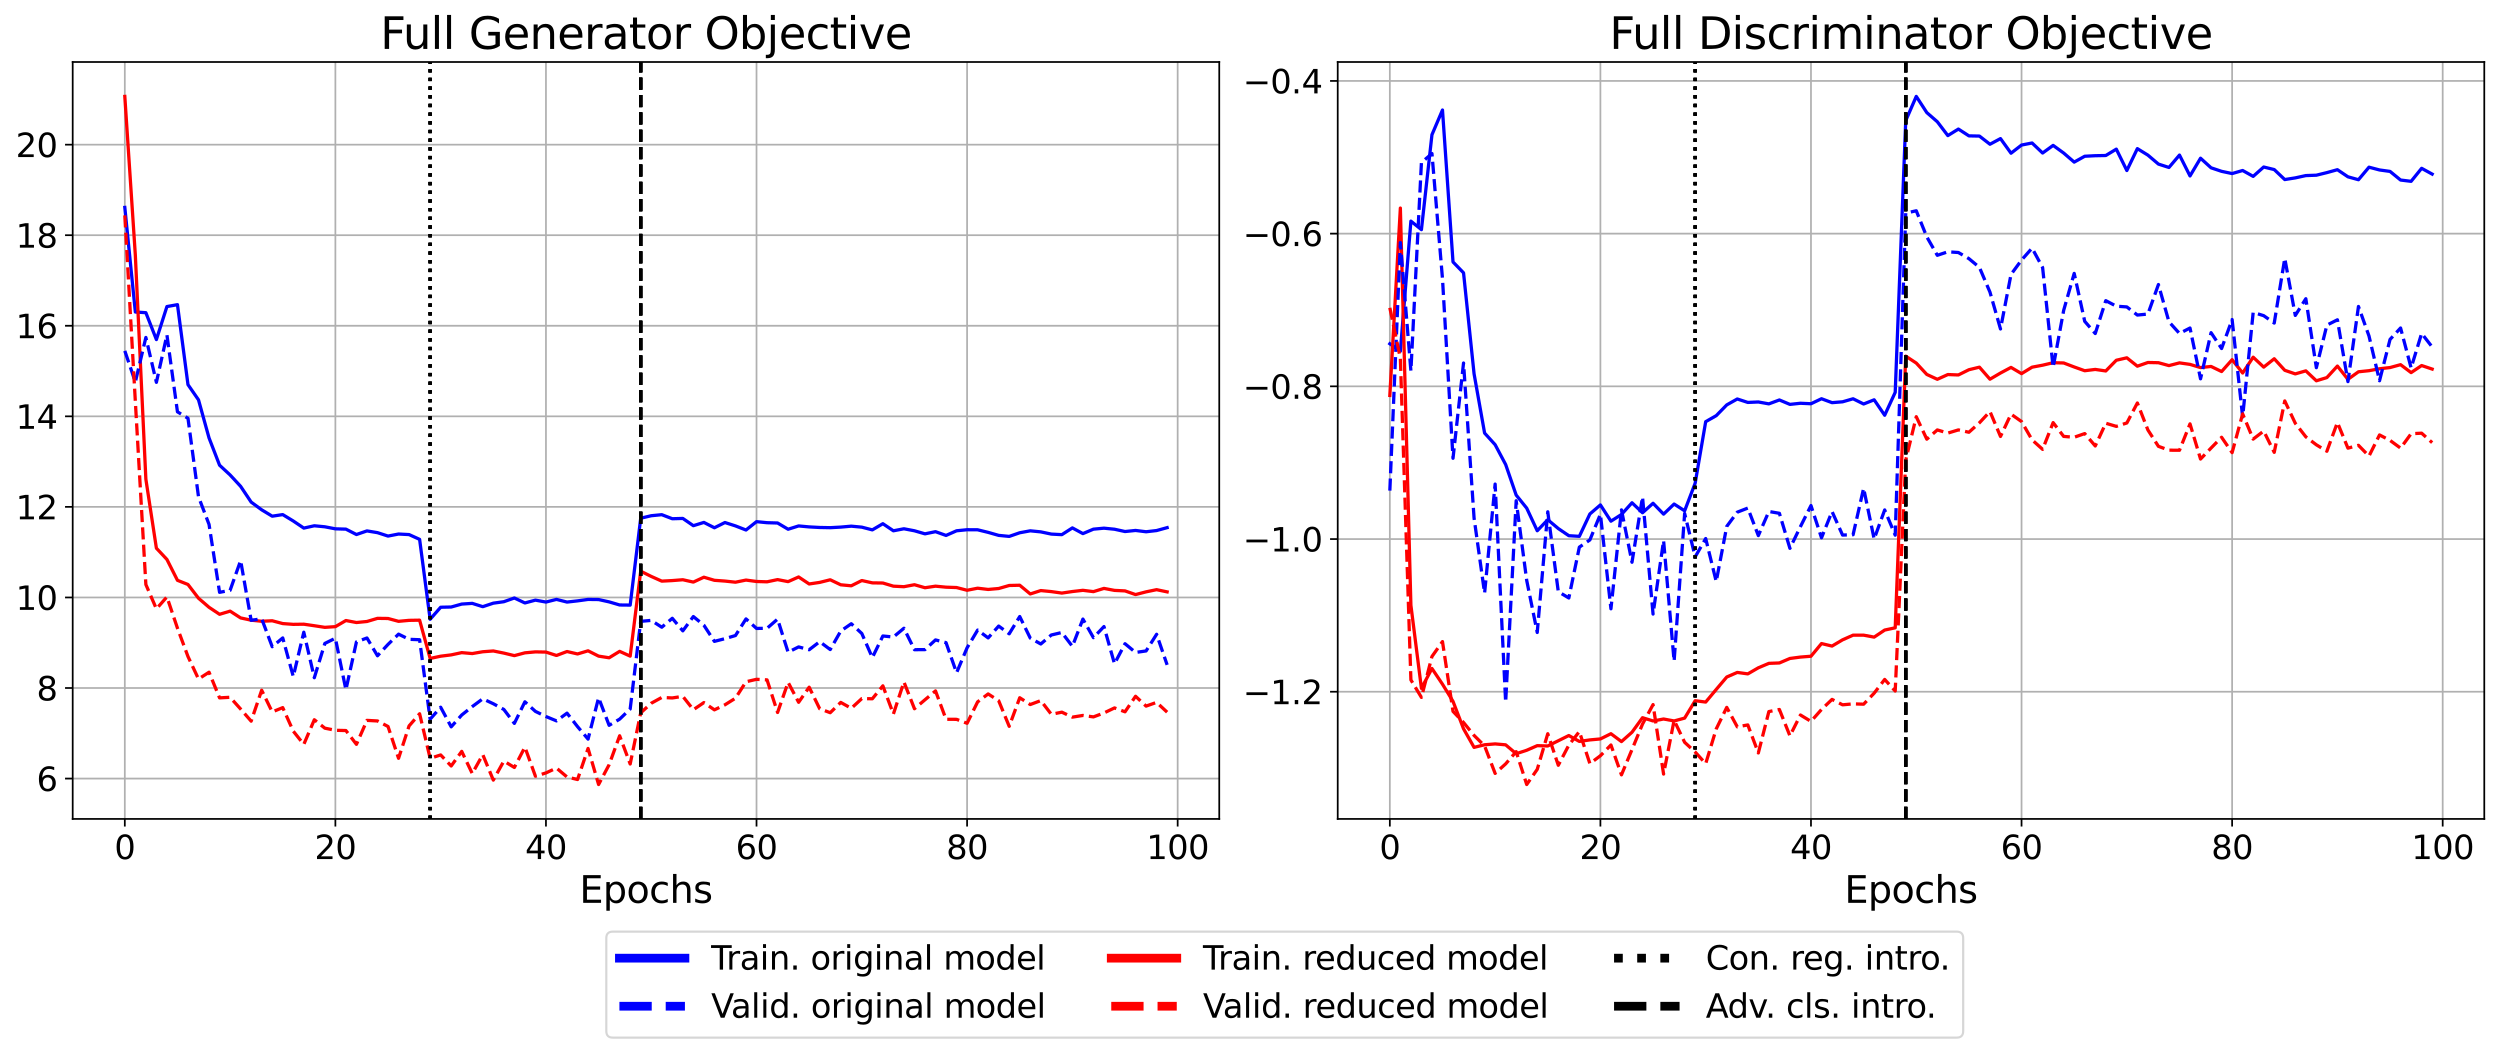 <?xml version="1.0" encoding="utf-8" standalone="no"?>
<!DOCTYPE svg PUBLIC "-//W3C//DTD SVG 1.1//EN"
  "http://www.w3.org/Graphics/SVG/1.1/DTD/svg11.dtd">
<svg xmlns:xlink="http://www.w3.org/1999/xlink" width="1144.807pt" height="482.351pt" viewBox="0 0 1144.807 482.351" xmlns="http://www.w3.org/2000/svg" version="1.1">
 <defs>
  <style type="text/css">*{stroke-linejoin: round; stroke-linecap: butt}</style>
 </defs>
 <g id="figure_1">
  <g id="patch_1">
   <path d="M 0 482.351 
L 1144.807 482.351 
L 1144.807 0 
L 0 0 
z
" style="fill: #ffffff"/>
  </g>
  <g id="axes_1">
   <g id="patch_2">
    <path d="M 33.288 374.997 
L 558.322 374.997 
L 558.322 28.397 
L 33.288 28.397 
z
" style="fill: #ffffff"/>
   </g>
   <g id="matplotlib.axis_1">
    <g id="xtick_1">
     <g id="line2d_1">
      <path d="M 57.153 374.997 
L 57.153 28.397 
" clip-path="url(#pc883fb734b)" style="fill: none; stroke: #b0b0b0; stroke-width: 0.8; stroke-linecap: square"/>
     </g>
     <g id="line2d_2">
      <defs>
       <path id="m2aae423e92" d="M 0 0 
L 0 3.5 
" style="stroke: #000000; stroke-width: 0.8"/>
      </defs>
      <g>
       <use xlink:href="#m2aae423e92" x="57.153" y="374.997" style="stroke: #000000; stroke-width: 0.8"/>
      </g>
     </g>
     <g id="text_1">
      <!-- 0 -->
      <g transform="translate(52.381 393.395)scale(0.15 -0.15)">
       <defs>
        <path id="DejaVuSans-30" d="M 2034 4250 
Q 1547 4250 1301 3770 
Q 1056 3291 1056 2328 
Q 1056 1369 1301 889 
Q 1547 409 2034 409 
Q 2525 409 2770 889 
Q 3016 1369 3016 2328 
Q 3016 3291 2770 3770 
Q 2525 4250 2034 4250 
z
M 2034 4750 
Q 2819 4750 3233 4129 
Q 3647 3509 3647 2328 
Q 3647 1150 3233 529 
Q 2819 -91 2034 -91 
Q 1250 -91 836 529 
Q 422 1150 422 2328 
Q 422 3509 836 4129 
Q 1250 4750 2034 4750 
z
" transform="scale(0.016)"/>
       </defs>
       <use xlink:href="#DejaVuSans-30"/>
      </g>
     </g>
    </g>
    <g id="xtick_2">
     <g id="line2d_3">
      <path d="M 153.578 374.997 
L 153.578 28.397 
" clip-path="url(#pc883fb734b)" style="fill: none; stroke: #b0b0b0; stroke-width: 0.8; stroke-linecap: square"/>
     </g>
     <g id="line2d_4">
      <g>
       <use xlink:href="#m2aae423e92" x="153.578" y="374.997" style="stroke: #000000; stroke-width: 0.8"/>
      </g>
     </g>
     <g id="text_2">
      <!-- 20 -->
      <g transform="translate(144.034 393.395)scale(0.15 -0.15)">
       <defs>
        <path id="DejaVuSans-32" d="M 1228 531 
L 3431 531 
L 3431 0 
L 469 0 
L 469 531 
Q 828 903 1448 1529 
Q 2069 2156 2228 2338 
Q 2531 2678 2651 2914 
Q 2772 3150 2772 3378 
Q 2772 3750 2511 3984 
Q 2250 4219 1831 4219 
Q 1534 4219 1204 4116 
Q 875 4013 500 3803 
L 500 4441 
Q 881 4594 1212 4672 
Q 1544 4750 1819 4750 
Q 2544 4750 2975 4387 
Q 3406 4025 3406 3419 
Q 3406 3131 3298 2873 
Q 3191 2616 2906 2266 
Q 2828 2175 2409 1742 
Q 1991 1309 1228 531 
z
" transform="scale(0.016)"/>
       </defs>
       <use xlink:href="#DejaVuSans-32"/>
       <use xlink:href="#DejaVuSans-30" x="63.623"/>
      </g>
     </g>
    </g>
    <g id="xtick_3">
     <g id="line2d_5">
      <path d="M 250.003 374.997 
L 250.003 28.397 
" clip-path="url(#pc883fb734b)" style="fill: none; stroke: #b0b0b0; stroke-width: 0.8; stroke-linecap: square"/>
     </g>
     <g id="line2d_6">
      <g>
       <use xlink:href="#m2aae423e92" x="250.003" y="374.997" style="stroke: #000000; stroke-width: 0.8"/>
      </g>
     </g>
     <g id="text_3">
      <!-- 40 -->
      <g transform="translate(240.459 393.395)scale(0.15 -0.15)">
       <defs>
        <path id="DejaVuSans-34" d="M 2419 4116 
L 825 1625 
L 2419 1625 
L 2419 4116 
z
M 2253 4666 
L 3047 4666 
L 3047 1625 
L 3713 1625 
L 3713 1100 
L 3047 1100 
L 3047 0 
L 2419 0 
L 2419 1100 
L 313 1100 
L 313 1709 
L 2253 4666 
z
" transform="scale(0.016)"/>
       </defs>
       <use xlink:href="#DejaVuSans-34"/>
       <use xlink:href="#DejaVuSans-30" x="63.623"/>
      </g>
     </g>
    </g>
    <g id="xtick_4">
     <g id="line2d_7">
      <path d="M 346.428 374.997 
L 346.428 28.397 
" clip-path="url(#pc883fb734b)" style="fill: none; stroke: #b0b0b0; stroke-width: 0.8; stroke-linecap: square"/>
     </g>
     <g id="line2d_8">
      <g>
       <use xlink:href="#m2aae423e92" x="346.428" y="374.997" style="stroke: #000000; stroke-width: 0.8"/>
      </g>
     </g>
     <g id="text_4">
      <!-- 60 -->
      <g transform="translate(336.884 393.395)scale(0.15 -0.15)">
       <defs>
        <path id="DejaVuSans-36" d="M 2113 2584 
Q 1688 2584 1439 2293 
Q 1191 2003 1191 1497 
Q 1191 994 1439 701 
Q 1688 409 2113 409 
Q 2538 409 2786 701 
Q 3034 994 3034 1497 
Q 3034 2003 2786 2293 
Q 2538 2584 2113 2584 
z
M 3366 4563 
L 3366 3988 
Q 3128 4100 2886 4159 
Q 2644 4219 2406 4219 
Q 1781 4219 1451 3797 
Q 1122 3375 1075 2522 
Q 1259 2794 1537 2939 
Q 1816 3084 2150 3084 
Q 2853 3084 3261 2657 
Q 3669 2231 3669 1497 
Q 3669 778 3244 343 
Q 2819 -91 2113 -91 
Q 1303 -91 875 529 
Q 447 1150 447 2328 
Q 447 3434 972 4092 
Q 1497 4750 2381 4750 
Q 2619 4750 2861 4703 
Q 3103 4656 3366 4563 
z
" transform="scale(0.016)"/>
       </defs>
       <use xlink:href="#DejaVuSans-36"/>
       <use xlink:href="#DejaVuSans-30" x="63.623"/>
      </g>
     </g>
    </g>
    <g id="xtick_5">
     <g id="line2d_9">
      <path d="M 442.853 374.997 
L 442.853 28.397 
" clip-path="url(#pc883fb734b)" style="fill: none; stroke: #b0b0b0; stroke-width: 0.8; stroke-linecap: square"/>
     </g>
     <g id="line2d_10">
      <g>
       <use xlink:href="#m2aae423e92" x="442.853" y="374.997" style="stroke: #000000; stroke-width: 0.8"/>
      </g>
     </g>
     <g id="text_5">
      <!-- 80 -->
      <g transform="translate(433.31 393.395)scale(0.15 -0.15)">
       <defs>
        <path id="DejaVuSans-38" d="M 2034 2216 
Q 1584 2216 1326 1975 
Q 1069 1734 1069 1313 
Q 1069 891 1326 650 
Q 1584 409 2034 409 
Q 2484 409 2743 651 
Q 3003 894 3003 1313 
Q 3003 1734 2745 1975 
Q 2488 2216 2034 2216 
z
M 1403 2484 
Q 997 2584 770 2862 
Q 544 3141 544 3541 
Q 544 4100 942 4425 
Q 1341 4750 2034 4750 
Q 2731 4750 3128 4425 
Q 3525 4100 3525 3541 
Q 3525 3141 3298 2862 
Q 3072 2584 2669 2484 
Q 3125 2378 3379 2068 
Q 3634 1759 3634 1313 
Q 3634 634 3220 271 
Q 2806 -91 2034 -91 
Q 1263 -91 848 271 
Q 434 634 434 1313 
Q 434 1759 690 2068 
Q 947 2378 1403 2484 
z
M 1172 3481 
Q 1172 3119 1398 2916 
Q 1625 2713 2034 2713 
Q 2441 2713 2670 2916 
Q 2900 3119 2900 3481 
Q 2900 3844 2670 4047 
Q 2441 4250 2034 4250 
Q 1625 4250 1398 4047 
Q 1172 3844 1172 3481 
z
" transform="scale(0.016)"/>
       </defs>
       <use xlink:href="#DejaVuSans-38"/>
       <use xlink:href="#DejaVuSans-30" x="63.623"/>
      </g>
     </g>
    </g>
    <g id="xtick_6">
     <g id="line2d_11">
      <path d="M 539.279 374.997 
L 539.279 28.397 
" clip-path="url(#pc883fb734b)" style="fill: none; stroke: #b0b0b0; stroke-width: 0.8; stroke-linecap: square"/>
     </g>
     <g id="line2d_12">
      <g>
       <use xlink:href="#m2aae423e92" x="539.279" y="374.997" style="stroke: #000000; stroke-width: 0.8"/>
      </g>
     </g>
     <g id="text_6">
      <!-- 100 -->
      <g transform="translate(524.963 393.395)scale(0.15 -0.15)">
       <defs>
        <path id="DejaVuSans-31" d="M 794 531 
L 1825 531 
L 1825 4091 
L 703 3866 
L 703 4441 
L 1819 4666 
L 2450 4666 
L 2450 531 
L 3481 531 
L 3481 0 
L 794 0 
L 794 531 
z
" transform="scale(0.016)"/>
       </defs>
       <use xlink:href="#DejaVuSans-31"/>
       <use xlink:href="#DejaVuSans-30" x="63.623"/>
       <use xlink:href="#DejaVuSans-30" x="127.246"/>
      </g>
     </g>
    </g>
    <g id="text_7">
     <!-- Epochs -->
     <g transform="translate(265.348 413.431)scale(0.17 -0.17)">
      <defs>
       <path id="DejaVuSans-45" d="M 628 4666 
L 3578 4666 
L 3578 4134 
L 1259 4134 
L 1259 2753 
L 3481 2753 
L 3481 2222 
L 1259 2222 
L 1259 531 
L 3634 531 
L 3634 0 
L 628 0 
L 628 4666 
z
" transform="scale(0.016)"/>
       <path id="DejaVuSans-70" d="M 1159 525 
L 1159 -1331 
L 581 -1331 
L 581 3500 
L 1159 3500 
L 1159 2969 
Q 1341 3281 1617 3432 
Q 1894 3584 2278 3584 
Q 2916 3584 3314 3078 
Q 3713 2572 3713 1747 
Q 3713 922 3314 415 
Q 2916 -91 2278 -91 
Q 1894 -91 1617 61 
Q 1341 213 1159 525 
z
M 3116 1747 
Q 3116 2381 2855 2742 
Q 2594 3103 2138 3103 
Q 1681 3103 1420 2742 
Q 1159 2381 1159 1747 
Q 1159 1113 1420 752 
Q 1681 391 2138 391 
Q 2594 391 2855 752 
Q 3116 1113 3116 1747 
z
" transform="scale(0.016)"/>
       <path id="DejaVuSans-6f" d="M 1959 3097 
Q 1497 3097 1228 2736 
Q 959 2375 959 1747 
Q 959 1119 1226 758 
Q 1494 397 1959 397 
Q 2419 397 2687 759 
Q 2956 1122 2956 1747 
Q 2956 2369 2687 2733 
Q 2419 3097 1959 3097 
z
M 1959 3584 
Q 2709 3584 3137 3096 
Q 3566 2609 3566 1747 
Q 3566 888 3137 398 
Q 2709 -91 1959 -91 
Q 1206 -91 779 398 
Q 353 888 353 1747 
Q 353 2609 779 3096 
Q 1206 3584 1959 3584 
z
" transform="scale(0.016)"/>
       <path id="DejaVuSans-63" d="M 3122 3366 
L 3122 2828 
Q 2878 2963 2633 3030 
Q 2388 3097 2138 3097 
Q 1578 3097 1268 2742 
Q 959 2388 959 1747 
Q 959 1106 1268 751 
Q 1578 397 2138 397 
Q 2388 397 2633 464 
Q 2878 531 3122 666 
L 3122 134 
Q 2881 22 2623 -34 
Q 2366 -91 2075 -91 
Q 1284 -91 818 406 
Q 353 903 353 1747 
Q 353 2603 823 3093 
Q 1294 3584 2113 3584 
Q 2378 3584 2631 3529 
Q 2884 3475 3122 3366 
z
" transform="scale(0.016)"/>
       <path id="DejaVuSans-68" d="M 3513 2113 
L 3513 0 
L 2938 0 
L 2938 2094 
Q 2938 2591 2744 2837 
Q 2550 3084 2163 3084 
Q 1697 3084 1428 2787 
Q 1159 2491 1159 1978 
L 1159 0 
L 581 0 
L 581 4863 
L 1159 4863 
L 1159 2956 
Q 1366 3272 1645 3428 
Q 1925 3584 2291 3584 
Q 2894 3584 3203 3211 
Q 3513 2838 3513 2113 
z
" transform="scale(0.016)"/>
       <path id="DejaVuSans-73" d="M 2834 3397 
L 2834 2853 
Q 2591 2978 2328 3040 
Q 2066 3103 1784 3103 
Q 1356 3103 1142 2972 
Q 928 2841 928 2578 
Q 928 2378 1081 2264 
Q 1234 2150 1697 2047 
L 1894 2003 
Q 2506 1872 2764 1633 
Q 3022 1394 3022 966 
Q 3022 478 2636 193 
Q 2250 -91 1575 -91 
Q 1294 -91 989 -36 
Q 684 19 347 128 
L 347 722 
Q 666 556 975 473 
Q 1284 391 1588 391 
Q 1994 391 2212 530 
Q 2431 669 2431 922 
Q 2431 1156 2273 1281 
Q 2116 1406 1581 1522 
L 1381 1569 
Q 847 1681 609 1914 
Q 372 2147 372 2553 
Q 372 3047 722 3315 
Q 1072 3584 1716 3584 
Q 2034 3584 2315 3537 
Q 2597 3491 2834 3397 
z
" transform="scale(0.016)"/>
      </defs>
      <use xlink:href="#DejaVuSans-45"/>
      <use xlink:href="#DejaVuSans-70" x="63.184"/>
      <use xlink:href="#DejaVuSans-6f" x="126.66"/>
      <use xlink:href="#DejaVuSans-63" x="187.842"/>
      <use xlink:href="#DejaVuSans-68" x="242.822"/>
      <use xlink:href="#DejaVuSans-73" x="306.201"/>
     </g>
    </g>
   </g>
   <g id="matplotlib.axis_2">
    <g id="ytick_1">
     <g id="line2d_13">
      <path d="M 33.288 356.521 
L 558.322 356.521 
" clip-path="url(#pc883fb734b)" style="fill: none; stroke: #b0b0b0; stroke-width: 0.8; stroke-linecap: square"/>
     </g>
     <g id="line2d_14">
      <defs>
       <path id="m90889e13ea" d="M 0 0 
L -3.5 0 
" style="stroke: #000000; stroke-width: 0.8"/>
      </defs>
      <g>
       <use xlink:href="#m90889e13ea" x="33.288" y="356.521" style="stroke: #000000; stroke-width: 0.8"/>
      </g>
     </g>
     <g id="text_8">
      <!-- 6 -->
      <g transform="translate(16.744 362.22)scale(0.15 -0.15)">
       <use xlink:href="#DejaVuSans-36"/>
      </g>
     </g>
    </g>
    <g id="ytick_2">
     <g id="line2d_15">
      <path d="M 33.288 315.052 
L 558.322 315.052 
" clip-path="url(#pc883fb734b)" style="fill: none; stroke: #b0b0b0; stroke-width: 0.8; stroke-linecap: square"/>
     </g>
     <g id="line2d_16">
      <g>
       <use xlink:href="#m90889e13ea" x="33.288" y="315.052" style="stroke: #000000; stroke-width: 0.8"/>
      </g>
     </g>
     <g id="text_9">
      <!-- 8 -->
      <g transform="translate(16.744 320.751)scale(0.15 -0.15)">
       <use xlink:href="#DejaVuSans-38"/>
      </g>
     </g>
    </g>
    <g id="ytick_3">
     <g id="line2d_17">
      <path d="M 33.288 273.583 
L 558.322 273.583 
" clip-path="url(#pc883fb734b)" style="fill: none; stroke: #b0b0b0; stroke-width: 0.8; stroke-linecap: square"/>
     </g>
     <g id="line2d_18">
      <g>
       <use xlink:href="#m90889e13ea" x="33.288" y="273.583" style="stroke: #000000; stroke-width: 0.8"/>
      </g>
     </g>
     <g id="text_10">
      <!-- 10 -->
      <g transform="translate(7.2 279.282)scale(0.15 -0.15)">
       <use xlink:href="#DejaVuSans-31"/>
       <use xlink:href="#DejaVuSans-30" x="63.623"/>
      </g>
     </g>
    </g>
    <g id="ytick_4">
     <g id="line2d_19">
      <path d="M 33.288 232.114 
L 558.322 232.114 
" clip-path="url(#pc883fb734b)" style="fill: none; stroke: #b0b0b0; stroke-width: 0.8; stroke-linecap: square"/>
     </g>
     <g id="line2d_20">
      <g>
       <use xlink:href="#m90889e13ea" x="33.288" y="232.114" style="stroke: #000000; stroke-width: 0.8"/>
      </g>
     </g>
     <g id="text_11">
      <!-- 12 -->
      <g transform="translate(7.2 237.812)scale(0.15 -0.15)">
       <use xlink:href="#DejaVuSans-31"/>
       <use xlink:href="#DejaVuSans-32" x="63.623"/>
      </g>
     </g>
    </g>
    <g id="ytick_5">
     <g id="line2d_21">
      <path d="M 33.288 190.644 
L 558.322 190.644 
" clip-path="url(#pc883fb734b)" style="fill: none; stroke: #b0b0b0; stroke-width: 0.8; stroke-linecap: square"/>
     </g>
     <g id="line2d_22">
      <g>
       <use xlink:href="#m90889e13ea" x="33.288" y="190.644" style="stroke: #000000; stroke-width: 0.8"/>
      </g>
     </g>
     <g id="text_12">
      <!-- 14 -->
      <g transform="translate(7.2 196.343)scale(0.15 -0.15)">
       <use xlink:href="#DejaVuSans-31"/>
       <use xlink:href="#DejaVuSans-34" x="63.623"/>
      </g>
     </g>
    </g>
    <g id="ytick_6">
     <g id="line2d_23">
      <path d="M 33.288 149.175 
L 558.322 149.175 
" clip-path="url(#pc883fb734b)" style="fill: none; stroke: #b0b0b0; stroke-width: 0.8; stroke-linecap: square"/>
     </g>
     <g id="line2d_24">
      <g>
       <use xlink:href="#m90889e13ea" x="33.288" y="149.175" style="stroke: #000000; stroke-width: 0.8"/>
      </g>
     </g>
     <g id="text_13">
      <!-- 16 -->
      <g transform="translate(7.2 154.874)scale(0.15 -0.15)">
       <use xlink:href="#DejaVuSans-31"/>
       <use xlink:href="#DejaVuSans-36" x="63.623"/>
      </g>
     </g>
    </g>
    <g id="ytick_7">
     <g id="line2d_25">
      <path d="M 33.288 107.706 
L 558.322 107.706 
" clip-path="url(#pc883fb734b)" style="fill: none; stroke: #b0b0b0; stroke-width: 0.8; stroke-linecap: square"/>
     </g>
     <g id="line2d_26">
      <g>
       <use xlink:href="#m90889e13ea" x="33.288" y="107.706" style="stroke: #000000; stroke-width: 0.8"/>
      </g>
     </g>
     <g id="text_14">
      <!-- 18 -->
      <g transform="translate(7.2 113.405)scale(0.15 -0.15)">
       <use xlink:href="#DejaVuSans-31"/>
       <use xlink:href="#DejaVuSans-38" x="63.623"/>
      </g>
     </g>
    </g>
    <g id="ytick_8">
     <g id="line2d_27">
      <path d="M 33.288 66.237 
L 558.322 66.237 
" clip-path="url(#pc883fb734b)" style="fill: none; stroke: #b0b0b0; stroke-width: 0.8; stroke-linecap: square"/>
     </g>
     <g id="line2d_28">
      <g>
       <use xlink:href="#m90889e13ea" x="33.288" y="66.237" style="stroke: #000000; stroke-width: 0.8"/>
      </g>
     </g>
     <g id="text_15">
      <!-- 20 -->
      <g transform="translate(7.2 71.936)scale(0.15 -0.15)">
       <use xlink:href="#DejaVuSans-32"/>
       <use xlink:href="#DejaVuSans-30" x="63.623"/>
      </g>
     </g>
    </g>
   </g>
   <g id="line2d_29">
    <path d="M 57.153 94.983 
L 61.974 142.876 
L 66.795 143.188 
L 71.617 155.489 
L 76.438 140.383 
L 81.259 139.513 
L 86.08 176.148 
L 90.902 183.112 
L 95.723 200.545 
L 100.544 213.026 
L 105.365 217.497 
L 110.187 222.709 
L 115.008 229.918 
L 119.829 233.459 
L 124.65 236.376 
L 129.472 235.646 
L 134.293 238.574 
L 139.114 241.827 
L 143.935 240.765 
L 148.757 241.233 
L 153.578 242.163 
L 158.399 242.305 
L 163.22 244.766 
L 168.042 243.117 
L 172.863 243.915 
L 177.684 245.481 
L 182.505 244.543 
L 187.327 244.798 
L 192.148 246.988 
L 196.969 283.578 
L 201.79 278.069 
L 206.612 277.965 
L 211.433 276.617 
L 216.254 276.299 
L 221.076 277.808 
L 225.897 276.204 
L 230.718 275.535 
L 235.539 273.835 
L 240.361 276.107 
L 245.182 274.816 
L 250.003 275.693 
L 254.824 274.474 
L 259.646 275.699 
L 264.467 275.152 
L 269.288 274.489 
L 274.109 274.547 
L 278.931 275.614 
L 283.752 277.033 
L 288.573 277.088 
L 293.394 237.302 
L 298.216 236.161 
L 303.037 235.685 
L 307.858 237.541 
L 312.679 237.403 
L 317.501 240.722 
L 322.322 239.231 
L 327.143 241.676 
L 331.964 239.275 
L 336.786 240.823 
L 341.607 242.706 
L 346.428 238.879 
L 351.249 239.357 
L 356.071 239.494 
L 360.892 242.348 
L 365.713 240.835 
L 370.534 241.285 
L 375.356 241.54 
L 380.177 241.636 
L 384.998 241.372 
L 389.82 240.942 
L 394.641 241.398 
L 399.462 242.644 
L 404.283 239.818 
L 409.105 243.061 
L 413.926 242.14 
L 418.747 243.056 
L 423.568 244.455 
L 428.39 243.466 
L 433.211 245.186 
L 438.032 243.061 
L 442.853 242.572 
L 447.675 242.604 
L 452.496 243.785 
L 457.317 245.162 
L 462.138 245.632 
L 466.96 243.963 
L 471.781 243.077 
L 476.602 243.556 
L 481.423 244.572 
L 486.245 244.83 
L 491.066 241.738 
L 495.887 244.349 
L 500.708 242.314 
L 505.53 241.866 
L 510.351 242.344 
L 515.172 243.4 
L 519.993 242.906 
L 524.815 243.504 
L 529.636 242.951 
L 534.457 241.621 
" clip-path="url(#pc883fb734b)" style="fill: none; stroke: #0000ff; stroke-width: 1.5; stroke-linecap: square"/>
   </g>
   <g id="line2d_30">
    <path d="M 196.969 374.997 
L 196.969 28.397 
" clip-path="url(#pc883fb734b)" style="fill: none; stroke-dasharray: 1.5,2.475; stroke-dashoffset: 0; stroke: #000000; stroke-width: 1.5"/>
   </g>
   <g id="line2d_31">
    <path d="M 293.394 374.997 
L 293.394 28.397 
" clip-path="url(#pc883fb734b)" style="fill: none; stroke-dasharray: 5.55,2.4; stroke-dashoffset: 0; stroke: #000000; stroke-width: 1.5"/>
   </g>
   <g id="line2d_32">
    <path d="M 57.153 44.151 
L 61.974 116.866 
L 66.795 219.419 
L 71.617 251.039 
L 76.438 256.184 
L 81.259 265.738 
L 86.08 267.651 
L 90.902 273.946 
L 95.723 278.096 
L 100.544 281.3 
L 105.365 279.848 
L 110.187 282.964 
L 115.008 283.998 
L 119.829 284.491 
L 124.65 284.267 
L 129.472 285.549 
L 134.293 285.905 
L 139.114 285.834 
L 143.935 286.537 
L 148.757 287.276 
L 153.578 286.954 
L 158.399 284.153 
L 163.22 285.068 
L 168.042 284.591 
L 172.863 283.157 
L 177.684 283.221 
L 182.505 284.521 
L 187.327 284.076 
L 192.148 283.993 
L 196.969 301.515 
L 201.79 300.486 
L 206.612 299.886 
L 211.433 298.857 
L 216.254 299.277 
L 221.076 298.452 
L 225.897 298.093 
L 230.718 299.069 
L 235.539 300.226 
L 240.361 298.948 
L 245.182 298.51 
L 250.003 298.604 
L 254.824 300.157 
L 259.646 298.345 
L 264.467 299.461 
L 269.288 298.02 
L 274.109 300.455 
L 278.931 301.212 
L 283.752 298.269 
L 288.573 300.459 
L 293.394 261.563 
L 298.216 263.956 
L 303.037 266.113 
L 307.858 265.858 
L 312.679 265.477 
L 317.501 266.55 
L 322.322 264.317 
L 327.143 265.736 
L 331.964 266.086 
L 336.786 266.602 
L 341.607 265.63 
L 346.428 266.276 
L 351.249 266.424 
L 356.071 265.412 
L 360.892 266.343 
L 365.713 264.209 
L 370.534 267.412 
L 375.356 266.696 
L 380.177 265.496 
L 384.998 267.794 
L 389.82 268.246 
L 394.641 265.84 
L 399.462 266.905 
L 404.283 266.978 
L 409.105 268.421 
L 413.926 268.663 
L 418.747 267.76 
L 423.568 269.136 
L 428.39 268.423 
L 433.211 268.883 
L 438.032 269.05 
L 442.853 270.296 
L 447.675 269.35 
L 452.496 269.921 
L 457.317 269.493 
L 462.138 268.104 
L 466.96 267.994 
L 471.781 271.982 
L 476.602 270.436 
L 481.423 270.905 
L 486.245 271.585 
L 491.066 270.877 
L 495.887 270.321 
L 500.708 270.919 
L 505.53 269.444 
L 510.351 270.353 
L 515.172 270.588 
L 519.993 272.268 
L 524.815 271.02 
L 529.636 270.024 
L 534.457 271.036 
" clip-path="url(#pc883fb734b)" style="fill: none; stroke: #ff0000; stroke-width: 1.5; stroke-linecap: square"/>
   </g>
   <g id="line2d_33">
    <path d="M 196.969 374.997 
L 196.969 28.397 
" clip-path="url(#pc883fb734b)" style="fill: none; stroke-dasharray: 1.5,2.475; stroke-dashoffset: 0; stroke: #000000; stroke-width: 1.5"/>
   </g>
   <g id="line2d_34">
    <path d="M 293.394 374.997 
L 293.394 28.397 
" clip-path="url(#pc883fb734b)" style="fill: none; stroke-dasharray: 5.55,2.4; stroke-dashoffset: 0; stroke: #000000; stroke-width: 1.5"/>
   </g>
   <g id="line2d_35">
    <path d="M 57.153 160.671 
L 61.974 174.959 
L 66.795 154.537 
L 71.617 175.078 
L 76.438 153.376 
L 81.259 188.582 
L 86.08 191.536 
L 90.902 227.493 
L 95.723 240.142 
L 100.544 271.242 
L 105.365 270.315 
L 110.187 256.695 
L 115.008 284.07 
L 119.829 283.335 
L 124.65 296.148 
L 129.472 292.12 
L 134.293 309.779 
L 139.114 289.505 
L 143.935 310.336 
L 148.757 294.636 
L 153.578 292.257 
L 158.399 315.875 
L 163.22 293.934 
L 168.042 292.151 
L 172.863 300.288 
L 177.684 295.085 
L 182.505 290.392 
L 187.327 292.753 
L 192.148 292.949 
L 196.969 329.332 
L 201.79 323.86 
L 206.612 332.828 
L 211.433 327.421 
L 216.254 323.569 
L 221.076 319.993 
L 225.897 322.259 
L 230.718 324.874 
L 235.539 331.256 
L 240.361 321.381 
L 245.182 325.764 
L 250.003 328.109 
L 254.824 330.11 
L 259.646 326.571 
L 264.467 332.734 
L 269.288 338.457 
L 274.109 319.515 
L 278.931 332.134 
L 283.752 329.308 
L 288.573 324.661 
L 293.394 284.528 
L 298.216 284.089 
L 303.037 287.218 
L 307.858 283.14 
L 312.679 288.876 
L 317.501 282.334 
L 322.322 286.308 
L 327.143 293.696 
L 331.964 292.465 
L 336.786 291.024 
L 341.607 283.416 
L 346.428 287.771 
L 351.249 287.715 
L 356.071 283.505 
L 360.892 298.656 
L 365.713 296.239 
L 370.534 297.532 
L 375.356 293.838 
L 380.177 297.44 
L 384.998 288.975 
L 389.82 285.626 
L 394.641 290.091 
L 399.462 301.134 
L 404.283 291.234 
L 409.105 291.71 
L 413.926 287.69 
L 418.747 297.506 
L 423.568 297.472 
L 428.39 293.033 
L 433.211 294.288 
L 438.032 308.082 
L 442.853 296.64 
L 447.675 288.534 
L 452.496 292.11 
L 457.317 286.691 
L 462.138 290.23 
L 466.96 282.323 
L 471.781 292.2 
L 476.602 294.901 
L 481.423 290.779 
L 486.245 289.634 
L 491.066 295.986 
L 495.887 283.488 
L 500.708 291.999 
L 505.53 286.922 
L 510.351 303.943 
L 515.172 294.772 
L 519.993 298.774 
L 524.815 298.078 
L 529.636 290.457 
L 534.457 304.462 
" clip-path="url(#pc883fb734b)" style="fill: none; stroke-dasharray: 5.55,2.4; stroke-dashoffset: 0; stroke: #0000ff; stroke-width: 1.5"/>
   </g>
   <g id="line2d_36">
    <path d="M 196.969 374.997 
L 196.969 28.397 
" clip-path="url(#pc883fb734b)" style="fill: none; stroke-dasharray: 1.5,2.475; stroke-dashoffset: 0; stroke: #000000; stroke-width: 1.5"/>
   </g>
   <g id="line2d_37">
    <path d="M 293.394 374.997 
L 293.394 28.397 
" clip-path="url(#pc883fb734b)" style="fill: none; stroke-dasharray: 5.55,2.4; stroke-dashoffset: 0; stroke: #000000; stroke-width: 1.5"/>
   </g>
   <g id="line2d_38">
    <path d="M 57.153 98.61 
L 61.974 183.821 
L 66.795 267.674 
L 71.617 278.817 
L 76.438 273.337 
L 81.259 287.651 
L 86.08 300.643 
L 90.902 310.934 
L 95.723 307.82 
L 100.544 319.569 
L 105.365 319.3 
L 110.187 324.687 
L 115.008 330.234 
L 119.829 316.068 
L 124.65 326.008 
L 129.472 324.04 
L 134.293 334.808 
L 139.114 340.879 
L 143.935 329.588 
L 148.757 333.447 
L 153.578 334.414 
L 158.399 334.536 
L 163.22 340.846 
L 168.042 329.879 
L 172.863 330.145 
L 177.684 332.676 
L 182.505 347.238 
L 187.327 332.412 
L 192.148 326.854 
L 196.969 347.251 
L 201.79 345.708 
L 206.612 350.754 
L 211.433 344.073 
L 216.254 354.216 
L 221.076 345.572 
L 225.897 357.221 
L 230.718 348.507 
L 235.539 351.437 
L 240.361 342.125 
L 245.182 355.446 
L 250.003 353.937 
L 254.824 351.706 
L 259.646 355.792 
L 264.467 356.952 
L 269.288 342.735 
L 274.109 359.242 
L 278.931 350.181 
L 283.752 336.93 
L 288.573 349.851 
L 293.394 326.433 
L 298.216 322.028 
L 303.037 319.387 
L 307.858 319.604 
L 312.679 318.879 
L 317.501 325.005 
L 322.322 321.727 
L 327.143 325.054 
L 331.964 322.747 
L 336.786 319.722 
L 341.607 312.198 
L 346.428 311.073 
L 351.249 311.334 
L 356.071 326.261 
L 360.892 312.456 
L 365.713 321.595 
L 370.534 314.684 
L 375.356 324.561 
L 380.177 326.359 
L 384.998 321.654 
L 389.82 324.357 
L 394.641 319.902 
L 399.462 319.981 
L 404.283 314.063 
L 409.105 326.967 
L 413.926 312.286 
L 418.747 324.543 
L 423.568 320.44 
L 428.39 316.384 
L 433.211 329.381 
L 438.032 329.402 
L 442.853 331.207 
L 447.675 321.406 
L 452.496 317.768 
L 457.317 320.891 
L 462.138 332.597 
L 466.96 319.508 
L 471.781 322.621 
L 476.602 320.82 
L 481.423 327.095 
L 486.245 326.121 
L 491.066 328.391 
L 495.887 327.618 
L 500.708 328.285 
L 505.53 326.476 
L 510.351 324.177 
L 515.172 325.949 
L 519.993 318.842 
L 524.815 323.34 
L 529.636 321.634 
L 534.457 326.122 
" clip-path="url(#pc883fb734b)" style="fill: none; stroke-dasharray: 5.55,2.4; stroke-dashoffset: 0; stroke: #ff0000; stroke-width: 1.5"/>
   </g>
   <g id="line2d_39">
    <path d="M 196.969 374.997 
L 196.969 28.397 
" clip-path="url(#pc883fb734b)" style="fill: none; stroke-dasharray: 1.5,2.475; stroke-dashoffset: 0; stroke: #000000; stroke-width: 1.5"/>
   </g>
   <g id="line2d_40">
    <path d="M 293.394 374.997 
L 293.394 28.397 
" clip-path="url(#pc883fb734b)" style="fill: none; stroke-dasharray: 5.55,2.4; stroke-dashoffset: 0; stroke: #000000; stroke-width: 1.5"/>
   </g>
   <g id="patch_3">
    <path d="M 33.288 374.997 
L 33.288 28.397 
" style="fill: none; stroke: #000000; stroke-width: 0.8; stroke-linejoin: miter; stroke-linecap: square"/>
   </g>
   <g id="patch_4">
    <path d="M 558.322 374.997 
L 558.322 28.397 
" style="fill: none; stroke: #000000; stroke-width: 0.8; stroke-linejoin: miter; stroke-linecap: square"/>
   </g>
   <g id="patch_5">
    <path d="M 33.288 374.997 
L 558.322 374.997 
" style="fill: none; stroke: #000000; stroke-width: 0.8; stroke-linejoin: miter; stroke-linecap: square"/>
   </g>
   <g id="patch_6">
    <path d="M 33.288 28.397 
L 558.322 28.397 
" style="fill: none; stroke: #000000; stroke-width: 0.8; stroke-linejoin: miter; stroke-linecap: square"/>
   </g>
   <g id="text_16">
    <!-- Full Generator Objective -->
    <g transform="translate(174.152 22.397)scale(0.2 -0.2)">
     <defs>
      <path id="DejaVuSans-46" d="M 628 4666 
L 3309 4666 
L 3309 4134 
L 1259 4134 
L 1259 2759 
L 3109 2759 
L 3109 2228 
L 1259 2228 
L 1259 0 
L 628 0 
L 628 4666 
z
" transform="scale(0.016)"/>
      <path id="DejaVuSans-75" d="M 544 1381 
L 544 3500 
L 1119 3500 
L 1119 1403 
Q 1119 906 1312 657 
Q 1506 409 1894 409 
Q 2359 409 2629 706 
Q 2900 1003 2900 1516 
L 2900 3500 
L 3475 3500 
L 3475 0 
L 2900 0 
L 2900 538 
Q 2691 219 2414 64 
Q 2138 -91 1772 -91 
Q 1169 -91 856 284 
Q 544 659 544 1381 
z
M 1991 3584 
L 1991 3584 
z
" transform="scale(0.016)"/>
      <path id="DejaVuSans-6c" d="M 603 4863 
L 1178 4863 
L 1178 0 
L 603 0 
L 603 4863 
z
" transform="scale(0.016)"/>
      <path id="DejaVuSans-20" transform="scale(0.016)"/>
      <path id="DejaVuSans-47" d="M 3809 666 
L 3809 1919 
L 2778 1919 
L 2778 2438 
L 4434 2438 
L 4434 434 
Q 4069 175 3628 42 
Q 3188 -91 2688 -91 
Q 1594 -91 976 548 
Q 359 1188 359 2328 
Q 359 3472 976 4111 
Q 1594 4750 2688 4750 
Q 3144 4750 3555 4637 
Q 3966 4525 4313 4306 
L 4313 3634 
Q 3963 3931 3569 4081 
Q 3175 4231 2741 4231 
Q 1884 4231 1454 3753 
Q 1025 3275 1025 2328 
Q 1025 1384 1454 906 
Q 1884 428 2741 428 
Q 3075 428 3337 486 
Q 3600 544 3809 666 
z
" transform="scale(0.016)"/>
      <path id="DejaVuSans-65" d="M 3597 1894 
L 3597 1613 
L 953 1613 
Q 991 1019 1311 708 
Q 1631 397 2203 397 
Q 2534 397 2845 478 
Q 3156 559 3463 722 
L 3463 178 
Q 3153 47 2828 -22 
Q 2503 -91 2169 -91 
Q 1331 -91 842 396 
Q 353 884 353 1716 
Q 353 2575 817 3079 
Q 1281 3584 2069 3584 
Q 2775 3584 3186 3129 
Q 3597 2675 3597 1894 
z
M 3022 2063 
Q 3016 2534 2758 2815 
Q 2500 3097 2075 3097 
Q 1594 3097 1305 2825 
Q 1016 2553 972 2059 
L 3022 2063 
z
" transform="scale(0.016)"/>
      <path id="DejaVuSans-6e" d="M 3513 2113 
L 3513 0 
L 2938 0 
L 2938 2094 
Q 2938 2591 2744 2837 
Q 2550 3084 2163 3084 
Q 1697 3084 1428 2787 
Q 1159 2491 1159 1978 
L 1159 0 
L 581 0 
L 581 3500 
L 1159 3500 
L 1159 2956 
Q 1366 3272 1645 3428 
Q 1925 3584 2291 3584 
Q 2894 3584 3203 3211 
Q 3513 2838 3513 2113 
z
" transform="scale(0.016)"/>
      <path id="DejaVuSans-72" d="M 2631 2963 
Q 2534 3019 2420 3045 
Q 2306 3072 2169 3072 
Q 1681 3072 1420 2755 
Q 1159 2438 1159 1844 
L 1159 0 
L 581 0 
L 581 3500 
L 1159 3500 
L 1159 2956 
Q 1341 3275 1631 3429 
Q 1922 3584 2338 3584 
Q 2397 3584 2469 3576 
Q 2541 3569 2628 3553 
L 2631 2963 
z
" transform="scale(0.016)"/>
      <path id="DejaVuSans-61" d="M 2194 1759 
Q 1497 1759 1228 1600 
Q 959 1441 959 1056 
Q 959 750 1161 570 
Q 1363 391 1709 391 
Q 2188 391 2477 730 
Q 2766 1069 2766 1631 
L 2766 1759 
L 2194 1759 
z
M 3341 1997 
L 3341 0 
L 2766 0 
L 2766 531 
Q 2569 213 2275 61 
Q 1981 -91 1556 -91 
Q 1019 -91 701 211 
Q 384 513 384 1019 
Q 384 1609 779 1909 
Q 1175 2209 1959 2209 
L 2766 2209 
L 2766 2266 
Q 2766 2663 2505 2880 
Q 2244 3097 1772 3097 
Q 1472 3097 1187 3025 
Q 903 2953 641 2809 
L 641 3341 
Q 956 3463 1253 3523 
Q 1550 3584 1831 3584 
Q 2591 3584 2966 3190 
Q 3341 2797 3341 1997 
z
" transform="scale(0.016)"/>
      <path id="DejaVuSans-74" d="M 1172 4494 
L 1172 3500 
L 2356 3500 
L 2356 3053 
L 1172 3053 
L 1172 1153 
Q 1172 725 1289 603 
Q 1406 481 1766 481 
L 2356 481 
L 2356 0 
L 1766 0 
Q 1100 0 847 248 
Q 594 497 594 1153 
L 594 3053 
L 172 3053 
L 172 3500 
L 594 3500 
L 594 4494 
L 1172 4494 
z
" transform="scale(0.016)"/>
      <path id="DejaVuSans-4f" d="M 2522 4238 
Q 1834 4238 1429 3725 
Q 1025 3213 1025 2328 
Q 1025 1447 1429 934 
Q 1834 422 2522 422 
Q 3209 422 3611 934 
Q 4013 1447 4013 2328 
Q 4013 3213 3611 3725 
Q 3209 4238 2522 4238 
z
M 2522 4750 
Q 3503 4750 4090 4092 
Q 4678 3434 4678 2328 
Q 4678 1225 4090 567 
Q 3503 -91 2522 -91 
Q 1538 -91 948 565 
Q 359 1222 359 2328 
Q 359 3434 948 4092 
Q 1538 4750 2522 4750 
z
" transform="scale(0.016)"/>
      <path id="DejaVuSans-62" d="M 3116 1747 
Q 3116 2381 2855 2742 
Q 2594 3103 2138 3103 
Q 1681 3103 1420 2742 
Q 1159 2381 1159 1747 
Q 1159 1113 1420 752 
Q 1681 391 2138 391 
Q 2594 391 2855 752 
Q 3116 1113 3116 1747 
z
M 1159 2969 
Q 1341 3281 1617 3432 
Q 1894 3584 2278 3584 
Q 2916 3584 3314 3078 
Q 3713 2572 3713 1747 
Q 3713 922 3314 415 
Q 2916 -91 2278 -91 
Q 1894 -91 1617 61 
Q 1341 213 1159 525 
L 1159 0 
L 581 0 
L 581 4863 
L 1159 4863 
L 1159 2969 
z
" transform="scale(0.016)"/>
      <path id="DejaVuSans-6a" d="M 603 3500 
L 1178 3500 
L 1178 -63 
Q 1178 -731 923 -1031 
Q 669 -1331 103 -1331 
L -116 -1331 
L -116 -844 
L 38 -844 
Q 366 -844 484 -692 
Q 603 -541 603 -63 
L 603 3500 
z
M 603 4863 
L 1178 4863 
L 1178 4134 
L 603 4134 
L 603 4863 
z
" transform="scale(0.016)"/>
      <path id="DejaVuSans-69" d="M 603 3500 
L 1178 3500 
L 1178 0 
L 603 0 
L 603 3500 
z
M 603 4863 
L 1178 4863 
L 1178 4134 
L 603 4134 
L 603 4863 
z
" transform="scale(0.016)"/>
      <path id="DejaVuSans-76" d="M 191 3500 
L 800 3500 
L 1894 563 
L 2988 3500 
L 3597 3500 
L 2284 0 
L 1503 0 
L 191 3500 
z
" transform="scale(0.016)"/>
     </defs>
     <use xlink:href="#DejaVuSans-46"/>
     <use xlink:href="#DejaVuSans-75" x="52.02"/>
     <use xlink:href="#DejaVuSans-6c" x="115.398"/>
     <use xlink:href="#DejaVuSans-6c" x="143.182"/>
     <use xlink:href="#DejaVuSans-20" x="170.965"/>
     <use xlink:href="#DejaVuSans-47" x="202.752"/>
     <use xlink:href="#DejaVuSans-65" x="280.242"/>
     <use xlink:href="#DejaVuSans-6e" x="341.766"/>
     <use xlink:href="#DejaVuSans-65" x="405.145"/>
     <use xlink:href="#DejaVuSans-72" x="466.668"/>
     <use xlink:href="#DejaVuSans-61" x="507.781"/>
     <use xlink:href="#DejaVuSans-74" x="569.061"/>
     <use xlink:href="#DejaVuSans-6f" x="608.27"/>
     <use xlink:href="#DejaVuSans-72" x="669.451"/>
     <use xlink:href="#DejaVuSans-20" x="710.564"/>
     <use xlink:href="#DejaVuSans-4f" x="742.352"/>
     <use xlink:href="#DejaVuSans-62" x="821.062"/>
     <use xlink:href="#DejaVuSans-6a" x="884.539"/>
     <use xlink:href="#DejaVuSans-65" x="912.322"/>
     <use xlink:href="#DejaVuSans-63" x="973.846"/>
     <use xlink:href="#DejaVuSans-74" x="1028.826"/>
     <use xlink:href="#DejaVuSans-69" x="1068.035"/>
     <use xlink:href="#DejaVuSans-76" x="1095.818"/>
     <use xlink:href="#DejaVuSans-65" x="1154.998"/>
    </g>
   </g>
  </g>
  <g id="axes_2">
   <g id="patch_7">
    <path d="M 612.572 374.997 
L 1137.608 374.997 
L 1137.608 28.397 
L 612.572 28.397 
z
" style="fill: #ffffff"/>
   </g>
   <g id="matplotlib.axis_3">
    <g id="xtick_7">
     <g id="line2d_41">
      <path d="M 636.438 374.997 
L 636.438 28.397 
" clip-path="url(#p1b02b997b4)" style="fill: none; stroke: #b0b0b0; stroke-width: 0.8; stroke-linecap: square"/>
     </g>
     <g id="line2d_42">
      <g>
       <use xlink:href="#m2aae423e92" x="636.438" y="374.997" style="stroke: #000000; stroke-width: 0.8"/>
      </g>
     </g>
     <g id="text_17">
      <!-- 0 -->
      <g transform="translate(631.666 393.395)scale(0.15 -0.15)">
       <use xlink:href="#DejaVuSans-30"/>
      </g>
     </g>
    </g>
    <g id="xtick_8">
     <g id="line2d_43">
      <path d="M 732.863 374.997 
L 732.863 28.397 
" clip-path="url(#p1b02b997b4)" style="fill: none; stroke: #b0b0b0; stroke-width: 0.8; stroke-linecap: square"/>
     </g>
     <g id="line2d_44">
      <g>
       <use xlink:href="#m2aae423e92" x="732.863" y="374.997" style="stroke: #000000; stroke-width: 0.8"/>
      </g>
     </g>
     <g id="text_18">
      <!-- 20 -->
      <g transform="translate(723.319 393.395)scale(0.15 -0.15)">
       <use xlink:href="#DejaVuSans-32"/>
       <use xlink:href="#DejaVuSans-30" x="63.623"/>
      </g>
     </g>
    </g>
    <g id="xtick_9">
     <g id="line2d_45">
      <path d="M 829.288 374.997 
L 829.288 28.397 
" clip-path="url(#p1b02b997b4)" style="fill: none; stroke: #b0b0b0; stroke-width: 0.8; stroke-linecap: square"/>
     </g>
     <g id="line2d_46">
      <g>
       <use xlink:href="#m2aae423e92" x="829.288" y="374.997" style="stroke: #000000; stroke-width: 0.8"/>
      </g>
     </g>
     <g id="text_19">
      <!-- 40 -->
      <g transform="translate(819.744 393.395)scale(0.15 -0.15)">
       <use xlink:href="#DejaVuSans-34"/>
       <use xlink:href="#DejaVuSans-30" x="63.623"/>
      </g>
     </g>
    </g>
    <g id="xtick_10">
     <g id="line2d_47">
      <path d="M 925.713 374.997 
L 925.713 28.397 
" clip-path="url(#p1b02b997b4)" style="fill: none; stroke: #b0b0b0; stroke-width: 0.8; stroke-linecap: square"/>
     </g>
     <g id="line2d_48">
      <g>
       <use xlink:href="#m2aae423e92" x="925.713" y="374.997" style="stroke: #000000; stroke-width: 0.8"/>
      </g>
     </g>
     <g id="text_20">
      <!-- 60 -->
      <g transform="translate(916.169 393.395)scale(0.15 -0.15)">
       <use xlink:href="#DejaVuSans-36"/>
       <use xlink:href="#DejaVuSans-30" x="63.623"/>
      </g>
     </g>
    </g>
    <g id="xtick_11">
     <g id="line2d_49">
      <path d="M 1022.138 374.997 
L 1022.138 28.397 
" clip-path="url(#p1b02b997b4)" style="fill: none; stroke: #b0b0b0; stroke-width: 0.8; stroke-linecap: square"/>
     </g>
     <g id="line2d_50">
      <g>
       <use xlink:href="#m2aae423e92" x="1022.138" y="374.997" style="stroke: #000000; stroke-width: 0.8"/>
      </g>
     </g>
     <g id="text_21">
      <!-- 80 -->
      <g transform="translate(1012.595 393.395)scale(0.15 -0.15)">
       <use xlink:href="#DejaVuSans-38"/>
       <use xlink:href="#DejaVuSans-30" x="63.623"/>
      </g>
     </g>
    </g>
    <g id="xtick_12">
     <g id="line2d_51">
      <path d="M 1118.564 374.997 
L 1118.564 28.397 
" clip-path="url(#p1b02b997b4)" style="fill: none; stroke: #b0b0b0; stroke-width: 0.8; stroke-linecap: square"/>
     </g>
     <g id="line2d_52">
      <g>
       <use xlink:href="#m2aae423e92" x="1118.564" y="374.997" style="stroke: #000000; stroke-width: 0.8"/>
      </g>
     </g>
     <g id="text_22">
      <!-- 100 -->
      <g transform="translate(1104.248 393.395)scale(0.15 -0.15)">
       <use xlink:href="#DejaVuSans-31"/>
       <use xlink:href="#DejaVuSans-30" x="63.623"/>
       <use xlink:href="#DejaVuSans-30" x="127.246"/>
      </g>
     </g>
    </g>
    <g id="text_23">
     <!-- Epochs -->
     <g transform="translate(844.633 413.431)scale(0.17 -0.17)">
      <use xlink:href="#DejaVuSans-45"/>
      <use xlink:href="#DejaVuSans-70" x="63.184"/>
      <use xlink:href="#DejaVuSans-6f" x="126.66"/>
      <use xlink:href="#DejaVuSans-63" x="187.842"/>
      <use xlink:href="#DejaVuSans-68" x="242.822"/>
      <use xlink:href="#DejaVuSans-73" x="306.201"/>
     </g>
    </g>
   </g>
   <g id="matplotlib.axis_4">
    <g id="ytick_9">
     <g id="line2d_53">
      <path d="M 612.572 316.768 
L 1137.608 316.768 
" clip-path="url(#p1b02b997b4)" style="fill: none; stroke: #b0b0b0; stroke-width: 0.8; stroke-linecap: square"/>
     </g>
     <g id="line2d_54">
      <g>
       <use xlink:href="#m90889e13ea" x="612.572" y="316.768" style="stroke: #000000; stroke-width: 0.8"/>
      </g>
     </g>
     <g id="text_24">
      <!-- −1.2 -->
      <g transform="translate(569.148 322.467)scale(0.15 -0.15)">
       <defs>
        <path id="DejaVuSans-2212" d="M 678 2272 
L 4684 2272 
L 4684 1741 
L 678 1741 
L 678 2272 
z
" transform="scale(0.016)"/>
        <path id="DejaVuSans-2e" d="M 684 794 
L 1344 794 
L 1344 0 
L 684 0 
L 684 794 
z
" transform="scale(0.016)"/>
       </defs>
       <use xlink:href="#DejaVuSans-2212"/>
       <use xlink:href="#DejaVuSans-31" x="83.789"/>
       <use xlink:href="#DejaVuSans-2e" x="147.412"/>
       <use xlink:href="#DejaVuSans-32" x="179.199"/>
      </g>
     </g>
    </g>
    <g id="ytick_10">
     <g id="line2d_55">
      <path d="M 612.572 246.842 
L 1137.608 246.842 
" clip-path="url(#p1b02b997b4)" style="fill: none; stroke: #b0b0b0; stroke-width: 0.8; stroke-linecap: square"/>
     </g>
     <g id="line2d_56">
      <g>
       <use xlink:href="#m90889e13ea" x="612.572" y="246.842" style="stroke: #000000; stroke-width: 0.8"/>
      </g>
     </g>
     <g id="text_25">
      <!-- −1.0 -->
      <g transform="translate(569.148 252.54)scale(0.15 -0.15)">
       <use xlink:href="#DejaVuSans-2212"/>
       <use xlink:href="#DejaVuSans-31" x="83.789"/>
       <use xlink:href="#DejaVuSans-2e" x="147.412"/>
       <use xlink:href="#DejaVuSans-30" x="179.199"/>
      </g>
     </g>
    </g>
    <g id="ytick_11">
     <g id="line2d_57">
      <path d="M 612.572 176.915 
L 1137.608 176.915 
" clip-path="url(#p1b02b997b4)" style="fill: none; stroke: #b0b0b0; stroke-width: 0.8; stroke-linecap: square"/>
     </g>
     <g id="line2d_58">
      <g>
       <use xlink:href="#m90889e13ea" x="612.572" y="176.915" style="stroke: #000000; stroke-width: 0.8"/>
      </g>
     </g>
     <g id="text_26">
      <!-- −0.8 -->
      <g transform="translate(569.148 182.614)scale(0.15 -0.15)">
       <use xlink:href="#DejaVuSans-2212"/>
       <use xlink:href="#DejaVuSans-30" x="83.789"/>
       <use xlink:href="#DejaVuSans-2e" x="147.412"/>
       <use xlink:href="#DejaVuSans-38" x="179.199"/>
      </g>
     </g>
    </g>
    <g id="ytick_12">
     <g id="line2d_59">
      <path d="M 612.572 106.988 
L 1137.608 106.988 
" clip-path="url(#p1b02b997b4)" style="fill: none; stroke: #b0b0b0; stroke-width: 0.8; stroke-linecap: square"/>
     </g>
     <g id="line2d_60">
      <g>
       <use xlink:href="#m90889e13ea" x="612.572" y="106.988" style="stroke: #000000; stroke-width: 0.8"/>
      </g>
     </g>
     <g id="text_27">
      <!-- −0.6 -->
      <g transform="translate(569.148 112.687)scale(0.15 -0.15)">
       <use xlink:href="#DejaVuSans-2212"/>
       <use xlink:href="#DejaVuSans-30" x="83.789"/>
       <use xlink:href="#DejaVuSans-2e" x="147.412"/>
       <use xlink:href="#DejaVuSans-36" x="179.199"/>
      </g>
     </g>
    </g>
    <g id="ytick_13">
     <g id="line2d_61">
      <path d="M 612.572 37.062 
L 1137.608 37.062 
" clip-path="url(#p1b02b997b4)" style="fill: none; stroke: #b0b0b0; stroke-width: 0.8; stroke-linecap: square"/>
     </g>
     <g id="line2d_62">
      <g>
       <use xlink:href="#m90889e13ea" x="612.572" y="37.062" style="stroke: #000000; stroke-width: 0.8"/>
      </g>
     </g>
     <g id="text_28">
      <!-- −0.4 -->
      <g transform="translate(569.148 42.761)scale(0.15 -0.15)">
       <use xlink:href="#DejaVuSans-2212"/>
       <use xlink:href="#DejaVuSans-30" x="83.789"/>
       <use xlink:href="#DejaVuSans-2e" x="147.412"/>
       <use xlink:href="#DejaVuSans-34" x="179.199"/>
      </g>
     </g>
    </g>
   </g>
   <g id="line2d_63">
    <path d="M 636.438 157.411 
L 641.259 160.813 
L 646.08 101.261 
L 650.902 105.158 
L 655.723 61.702 
L 660.544 50.383 
L 665.365 119.96 
L 670.187 124.939 
L 675.008 171.178 
L 679.829 198.315 
L 684.65 203.637 
L 689.472 212.715 
L 694.293 226.714 
L 699.114 232.697 
L 703.935 243.039 
L 708.757 237.994 
L 713.578 242.034 
L 718.399 245.309 
L 723.22 245.606 
L 728.042 235.361 
L 732.863 231.213 
L 737.684 238.657 
L 742.505 235.595 
L 747.327 230.232 
L 752.148 234.8 
L 756.969 230.464 
L 761.79 235.432 
L 766.612 230.816 
L 771.433 233.907 
L 776.254 221.268 
L 781.075 193.09 
L 785.897 190.341 
L 790.718 185.414 
L 795.539 182.704 
L 800.361 184.28 
L 805.182 184.075 
L 810.003 184.94 
L 814.824 183.154 
L 819.646 185.176 
L 824.467 184.661 
L 829.288 184.881 
L 834.109 182.593 
L 838.931 184.385 
L 843.752 183.995 
L 848.573 182.611 
L 853.394 185 
L 858.216 183.084 
L 863.037 190.147 
L 867.858 179.662 
L 872.679 55.259 
L 877.501 44.151 
L 882.322 51.558 
L 887.143 55.758 
L 891.964 62.091 
L 896.786 59.1 
L 901.607 62.214 
L 906.428 62.315 
L 911.249 66.048 
L 916.071 63.469 
L 920.892 70.156 
L 925.713 66.42 
L 930.534 65.479 
L 935.356 70.07 
L 940.177 66.577 
L 944.998 70.08 
L 949.819 74.233 
L 954.641 71.55 
L 959.462 71.303 
L 964.283 71.211 
L 969.105 68.297 
L 973.926 78.081 
L 978.747 68.062 
L 983.568 71.034 
L 988.39 75.133 
L 993.211 76.686 
L 998.032 71.012 
L 1002.853 80.566 
L 1007.675 72.451 
L 1012.496 76.839 
L 1017.317 78.459 
L 1022.138 79.475 
L 1026.96 78.075 
L 1031.781 80.765 
L 1036.602 76.479 
L 1041.423 77.651 
L 1046.245 82.222 
L 1051.066 81.457 
L 1055.887 80.403 
L 1060.708 80.227 
L 1065.53 79.043 
L 1070.351 77.708 
L 1075.172 80.965 
L 1079.993 82.299 
L 1084.815 76.556 
L 1089.636 77.829 
L 1094.457 78.497 
L 1099.278 82.442 
L 1104.1 83.036 
L 1108.921 77.079 
L 1113.742 79.722 
" clip-path="url(#p1b02b997b4)" style="fill: none; stroke: #0000ff; stroke-width: 1.5; stroke-linecap: square"/>
   </g>
   <g id="line2d_64">
    <path d="M 776.254 374.997 
L 776.254 28.397 
" clip-path="url(#p1b02b997b4)" style="fill: none; stroke-dasharray: 1.5,2.475; stroke-dashoffset: 0; stroke: #000000; stroke-width: 1.5"/>
   </g>
   <g id="line2d_65">
    <path d="M 872.679 374.997 
L 872.679 28.397 
" clip-path="url(#p1b02b997b4)" style="fill: none; stroke-dasharray: 5.55,2.4; stroke-dashoffset: 0; stroke: #000000; stroke-width: 1.5"/>
   </g>
   <g id="line2d_66">
    <path d="M 636.438 181.084 
L 641.259 95.283 
L 646.08 277.162 
L 650.902 315.208 
L 655.723 306.122 
L 660.544 313.31 
L 665.365 321.176 
L 670.187 333.717 
L 675.008 342.236 
L 679.829 341.048 
L 684.65 340.656 
L 689.472 341.073 
L 694.293 345.144 
L 699.114 343.563 
L 703.935 341.457 
L 708.757 341.599 
L 713.578 339.21 
L 718.399 336.817 
L 723.22 339.517 
L 728.042 338.821 
L 732.863 338.38 
L 737.684 335.983 
L 742.505 339.585 
L 747.327 335.311 
L 752.148 328.652 
L 756.969 330.145 
L 761.79 329.25 
L 766.612 330.14 
L 771.433 328.839 
L 776.254 320.879 
L 781.075 321.491 
L 785.897 315.713 
L 790.718 310.017 
L 795.539 307.92 
L 800.361 308.586 
L 805.182 305.803 
L 810.003 303.766 
L 814.824 303.584 
L 819.646 301.526 
L 824.467 300.889 
L 829.288 300.507 
L 834.109 294.704 
L 838.931 295.847 
L 843.752 292.991 
L 848.573 290.852 
L 853.394 290.854 
L 858.216 291.75 
L 863.037 288.516 
L 867.858 287.488 
L 872.679 163.088 
L 877.501 166.256 
L 882.322 171.461 
L 887.143 173.688 
L 891.964 171.517 
L 896.786 171.698 
L 901.607 169.308 
L 906.428 168.137 
L 911.249 173.645 
L 916.071 170.821 
L 920.892 168.244 
L 925.713 171.09 
L 930.534 168.138 
L 935.356 167.232 
L 940.177 166.093 
L 944.998 166.209 
L 949.819 168.045 
L 954.641 169.764 
L 959.462 169.171 
L 964.283 169.87 
L 969.105 164.967 
L 973.926 163.85 
L 978.747 167.684 
L 983.568 165.997 
L 988.39 166.094 
L 993.211 167.415 
L 998.032 166.173 
L 1002.853 166.857 
L 1007.675 168.329 
L 1012.496 167.806 
L 1017.317 170.136 
L 1022.138 164.718 
L 1026.96 170.813 
L 1031.781 163.567 
L 1036.602 168.115 
L 1041.423 164.283 
L 1046.245 169.565 
L 1051.066 171.214 
L 1055.887 169.824 
L 1060.708 174.368 
L 1065.53 172.901 
L 1070.351 167.634 
L 1075.172 173.707 
L 1079.993 170.248 
L 1084.815 169.747 
L 1089.636 168.863 
L 1094.457 168.31 
L 1099.278 166.986 
L 1104.1 170.622 
L 1108.921 167.387 
L 1113.742 169.007 
" clip-path="url(#p1b02b997b4)" style="fill: none; stroke: #ff0000; stroke-width: 1.5; stroke-linecap: square"/>
   </g>
   <g id="line2d_67">
    <path d="M 776.254 374.997 
L 776.254 28.397 
" clip-path="url(#p1b02b997b4)" style="fill: none; stroke-dasharray: 1.5,2.475; stroke-dashoffset: 0; stroke: #000000; stroke-width: 1.5"/>
   </g>
   <g id="line2d_68">
    <path d="M 872.679 374.997 
L 872.679 28.397 
" clip-path="url(#p1b02b997b4)" style="fill: none; stroke-dasharray: 5.55,2.4; stroke-dashoffset: 0; stroke: #000000; stroke-width: 1.5"/>
   </g>
   <g id="line2d_69">
    <path d="M 636.438 224.669 
L 641.259 111.09 
L 646.08 169.836 
L 650.902 74.474 
L 655.723 70.316 
L 660.544 127.628 
L 665.365 209.851 
L 670.187 166.242 
L 675.008 237.211 
L 679.829 271.625 
L 684.65 221.677 
L 689.472 321.556 
L 694.293 229.308 
L 699.114 265.786 
L 703.935 289.623 
L 708.757 234.363 
L 713.578 270.939 
L 718.399 273.828 
L 723.22 250.551 
L 728.042 247.243 
L 732.863 235.475 
L 737.684 278.776 
L 742.505 233.486 
L 747.327 257.464 
L 752.148 227.559 
L 756.969 281.182 
L 761.79 247.533 
L 766.612 302.782 
L 771.433 235.126 
L 776.254 255.002 
L 781.075 246.615 
L 785.897 266.301 
L 790.718 241.05 
L 795.539 234.536 
L 800.361 232.66 
L 805.182 245.257 
L 810.003 234.221 
L 814.824 235.052 
L 819.646 251.1 
L 824.467 241.144 
L 829.288 231.513 
L 834.109 246.279 
L 838.931 234.24 
L 843.752 245.017 
L 848.573 244.857 
L 853.394 223.591 
L 858.216 246.821 
L 863.037 233.51 
L 867.858 245.066 
L 872.679 97.592 
L 877.501 96.519 
L 882.322 108.476 
L 887.143 116.902 
L 891.964 115.307 
L 896.786 115.627 
L 901.607 118.438 
L 906.428 122.442 
L 911.249 133.775 
L 916.071 150.638 
L 920.892 125.661 
L 925.713 119.088 
L 930.534 113.617 
L 935.356 122.511 
L 940.177 168.236 
L 944.998 142.127 
L 949.819 125.202 
L 954.641 147.141 
L 959.462 152.725 
L 964.283 137.679 
L 969.105 140.212 
L 973.926 140.545 
L 978.747 144.269 
L 983.568 143.811 
L 988.39 130.297 
L 993.211 147.347 
L 998.032 152.697 
L 1002.853 150.208 
L 1007.675 173.463 
L 1012.496 152.345 
L 1017.317 159.592 
L 1022.138 146.342 
L 1026.96 190.931 
L 1031.781 143.054 
L 1036.602 144.555 
L 1041.423 147.94 
L 1046.245 118.295 
L 1051.066 144.437 
L 1055.887 136.792 
L 1060.708 168.369 
L 1065.53 148.889 
L 1070.351 146.444 
L 1075.172 174.746 
L 1079.993 140.343 
L 1084.815 153.859 
L 1089.636 174.345 
L 1094.457 155.427 
L 1099.278 150.193 
L 1104.1 168.461 
L 1108.921 152.679 
L 1113.742 158.888 
" clip-path="url(#p1b02b997b4)" style="fill: none; stroke-dasharray: 5.55,2.4; stroke-dashoffset: 0; stroke: #0000ff; stroke-width: 1.5"/>
   </g>
   <g id="line2d_70">
    <path d="M 776.254 374.997 
L 776.254 28.397 
" clip-path="url(#p1b02b997b4)" style="fill: none; stroke-dasharray: 1.5,2.475; stroke-dashoffset: 0; stroke: #000000; stroke-width: 1.5"/>
   </g>
   <g id="line2d_71">
    <path d="M 872.679 374.997 
L 872.679 28.397 
" clip-path="url(#p1b02b997b4)" style="fill: none; stroke-dasharray: 5.55,2.4; stroke-dashoffset: 0; stroke: #000000; stroke-width: 1.5"/>
   </g>
   <g id="line2d_72">
    <path d="M 636.438 140.95 
L 641.259 164.158 
L 646.08 311.346 
L 650.902 319.348 
L 655.723 300.639 
L 660.544 293.802 
L 665.365 325.759 
L 670.187 330.844 
L 675.008 336.771 
L 679.829 341.573 
L 684.65 354.155 
L 689.472 349.795 
L 694.293 344.203 
L 699.114 359.242 
L 703.935 352.303 
L 708.757 335.996 
L 713.578 350.433 
L 718.399 341.21 
L 723.22 334.995 
L 728.042 349.676 
L 732.863 346.067 
L 737.684 341.145 
L 742.505 354.813 
L 747.327 343.252 
L 752.148 331.572 
L 756.969 322.652 
L 761.79 354.464 
L 766.612 329.838 
L 771.433 339.914 
L 776.254 344.37 
L 781.075 349.701 
L 785.897 333.804 
L 790.718 323.927 
L 795.539 332.839 
L 800.361 331.966 
L 805.182 344.793 
L 810.003 325.85 
L 814.824 324.891 
L 819.646 336.957 
L 824.467 327.417 
L 829.288 330.34 
L 834.109 324.884 
L 838.931 320.275 
L 843.752 322.75 
L 848.573 322.316 
L 853.394 322.463 
L 858.216 317.418 
L 863.037 311.132 
L 867.858 316.429 
L 872.679 210.694 
L 877.501 190.822 
L 882.322 201.102 
L 887.143 196.874 
L 891.964 198.321 
L 896.786 196.865 
L 901.607 197.942 
L 906.428 193.606 
L 911.249 188.434 
L 916.071 199.857 
L 920.892 189.644 
L 925.713 193.042 
L 930.534 201.413 
L 935.356 205.77 
L 940.177 193.529 
L 944.998 199.839 
L 949.819 200.232 
L 954.641 198.55 
L 959.462 204.216 
L 964.283 193.81 
L 969.105 195.245 
L 973.926 193.687 
L 978.747 184.538 
L 983.568 196.887 
L 988.39 204.382 
L 993.211 206.144 
L 998.032 206.187 
L 1002.853 194.096 
L 1007.675 210.202 
L 1012.496 205.165 
L 1017.317 200.235 
L 1022.138 207.27 
L 1026.96 189.521 
L 1031.781 201.078 
L 1036.602 197.378 
L 1041.423 207.138 
L 1046.245 183.591 
L 1051.066 193.836 
L 1055.887 200.034 
L 1060.708 203.682 
L 1065.53 206.63 
L 1070.351 193.465 
L 1075.172 205.219 
L 1079.993 203.921 
L 1084.815 208.848 
L 1089.636 199.167 
L 1094.457 201.669 
L 1099.278 205.207 
L 1104.1 198.606 
L 1108.921 198.366 
L 1113.742 202.686 
" clip-path="url(#p1b02b997b4)" style="fill: none; stroke-dasharray: 5.55,2.4; stroke-dashoffset: 0; stroke: #ff0000; stroke-width: 1.5"/>
   </g>
   <g id="line2d_73">
    <path d="M 776.254 374.997 
L 776.254 28.397 
" clip-path="url(#p1b02b997b4)" style="fill: none; stroke-dasharray: 1.5,2.475; stroke-dashoffset: 0; stroke: #000000; stroke-width: 1.5"/>
   </g>
   <g id="line2d_74">
    <path d="M 872.679 374.997 
L 872.679 28.397 
" clip-path="url(#p1b02b997b4)" style="fill: none; stroke-dasharray: 5.55,2.4; stroke-dashoffset: 0; stroke: #000000; stroke-width: 1.5"/>
   </g>
   <g id="patch_8">
    <path d="M 612.572 374.997 
L 612.572 28.397 
" style="fill: none; stroke: #000000; stroke-width: 0.8; stroke-linejoin: miter; stroke-linecap: square"/>
   </g>
   <g id="patch_9">
    <path d="M 1137.608 374.997 
L 1137.608 28.397 
" style="fill: none; stroke: #000000; stroke-width: 0.8; stroke-linejoin: miter; stroke-linecap: square"/>
   </g>
   <g id="patch_10">
    <path d="M 612.572 374.997 
L 1137.608 374.997 
" style="fill: none; stroke: #000000; stroke-width: 0.8; stroke-linejoin: miter; stroke-linecap: square"/>
   </g>
   <g id="patch_11">
    <path d="M 612.572 28.397 
L 1137.608 28.397 
" style="fill: none; stroke: #000000; stroke-width: 0.8; stroke-linejoin: miter; stroke-linecap: square"/>
   </g>
   <g id="text_29">
    <!-- Full Discriminator Objective -->
    <g transform="translate(737.009 22.397)scale(0.2 -0.2)">
     <defs>
      <path id="DejaVuSans-44" d="M 1259 4147 
L 1259 519 
L 2022 519 
Q 2988 519 3436 956 
Q 3884 1394 3884 2338 
Q 3884 3275 3436 3711 
Q 2988 4147 2022 4147 
L 1259 4147 
z
M 628 4666 
L 1925 4666 
Q 3281 4666 3915 4102 
Q 4550 3538 4550 2338 
Q 4550 1131 3912 565 
Q 3275 0 1925 0 
L 628 0 
L 628 4666 
z
" transform="scale(0.016)"/>
      <path id="DejaVuSans-6d" d="M 3328 2828 
Q 3544 3216 3844 3400 
Q 4144 3584 4550 3584 
Q 5097 3584 5394 3201 
Q 5691 2819 5691 2113 
L 5691 0 
L 5113 0 
L 5113 2094 
Q 5113 2597 4934 2840 
Q 4756 3084 4391 3084 
Q 3944 3084 3684 2787 
Q 3425 2491 3425 1978 
L 3425 0 
L 2847 0 
L 2847 2094 
Q 2847 2600 2669 2842 
Q 2491 3084 2119 3084 
Q 1678 3084 1418 2786 
Q 1159 2488 1159 1978 
L 1159 0 
L 581 0 
L 581 3500 
L 1159 3500 
L 1159 2956 
Q 1356 3278 1631 3431 
Q 1906 3584 2284 3584 
Q 2666 3584 2933 3390 
Q 3200 3197 3328 2828 
z
" transform="scale(0.016)"/>
     </defs>
     <use xlink:href="#DejaVuSans-46"/>
     <use xlink:href="#DejaVuSans-75" x="52.02"/>
     <use xlink:href="#DejaVuSans-6c" x="115.398"/>
     <use xlink:href="#DejaVuSans-6c" x="143.182"/>
     <use xlink:href="#DejaVuSans-20" x="170.965"/>
     <use xlink:href="#DejaVuSans-44" x="202.752"/>
     <use xlink:href="#DejaVuSans-69" x="279.754"/>
     <use xlink:href="#DejaVuSans-73" x="307.537"/>
     <use xlink:href="#DejaVuSans-63" x="359.637"/>
     <use xlink:href="#DejaVuSans-72" x="414.617"/>
     <use xlink:href="#DejaVuSans-69" x="455.73"/>
     <use xlink:href="#DejaVuSans-6d" x="483.514"/>
     <use xlink:href="#DejaVuSans-69" x="580.926"/>
     <use xlink:href="#DejaVuSans-6e" x="608.709"/>
     <use xlink:href="#DejaVuSans-61" x="672.088"/>
     <use xlink:href="#DejaVuSans-74" x="733.367"/>
     <use xlink:href="#DejaVuSans-6f" x="772.576"/>
     <use xlink:href="#DejaVuSans-72" x="833.758"/>
     <use xlink:href="#DejaVuSans-20" x="874.871"/>
     <use xlink:href="#DejaVuSans-4f" x="906.658"/>
     <use xlink:href="#DejaVuSans-62" x="985.369"/>
     <use xlink:href="#DejaVuSans-6a" x="1048.846"/>
     <use xlink:href="#DejaVuSans-65" x="1076.629"/>
     <use xlink:href="#DejaVuSans-63" x="1138.152"/>
     <use xlink:href="#DejaVuSans-74" x="1193.133"/>
     <use xlink:href="#DejaVuSans-69" x="1232.342"/>
     <use xlink:href="#DejaVuSans-76" x="1260.125"/>
     <use xlink:href="#DejaVuSans-65" x="1319.305"/>
    </g>
   </g>
  </g>
  <g id="legend_1">
   <g id="patch_12">
    <path d="M 280.643 475.151 
L 895.987 475.151 
Q 898.987 475.151 898.987 472.151 
L 898.987 429.617 
Q 898.987 426.617 895.987 426.617 
L 280.643 426.617 
Q 277.643 426.617 277.643 429.617 
L 277.643 472.151 
Q 277.643 475.151 280.643 475.151 
z
" style="fill: #ffffff; opacity: 0.8; stroke: #cccccc; stroke-linejoin: miter"/>
   </g>
   <g id="line2d_75">
    <path d="M 283.643 438.765 
L 298.643 438.765 
L 313.643 438.765 
" style="fill: none; stroke: #0000ff; stroke-width: 4; stroke-linecap: square"/>
   </g>
   <g id="text_30">
    <!-- Train. original model -->
    <g transform="translate(325.643 444.015)scale(0.15 -0.15)">
     <defs>
      <path id="DejaVuSans-54" d="M -19 4666 
L 3928 4666 
L 3928 4134 
L 2272 4134 
L 2272 0 
L 1638 0 
L 1638 4134 
L -19 4134 
L -19 4666 
z
" transform="scale(0.016)"/>
      <path id="DejaVuSans-67" d="M 2906 1791 
Q 2906 2416 2648 2759 
Q 2391 3103 1925 3103 
Q 1463 3103 1205 2759 
Q 947 2416 947 1791 
Q 947 1169 1205 825 
Q 1463 481 1925 481 
Q 2391 481 2648 825 
Q 2906 1169 2906 1791 
z
M 3481 434 
Q 3481 -459 3084 -895 
Q 2688 -1331 1869 -1331 
Q 1566 -1331 1297 -1286 
Q 1028 -1241 775 -1147 
L 775 -588 
Q 1028 -725 1275 -790 
Q 1522 -856 1778 -856 
Q 2344 -856 2625 -561 
Q 2906 -266 2906 331 
L 2906 616 
Q 2728 306 2450 153 
Q 2172 0 1784 0 
Q 1141 0 747 490 
Q 353 981 353 1791 
Q 353 2603 747 3093 
Q 1141 3584 1784 3584 
Q 2172 3584 2450 3431 
Q 2728 3278 2906 2969 
L 2906 3500 
L 3481 3500 
L 3481 434 
z
" transform="scale(0.016)"/>
      <path id="DejaVuSans-64" d="M 2906 2969 
L 2906 4863 
L 3481 4863 
L 3481 0 
L 2906 0 
L 2906 525 
Q 2725 213 2448 61 
Q 2172 -91 1784 -91 
Q 1150 -91 751 415 
Q 353 922 353 1747 
Q 353 2572 751 3078 
Q 1150 3584 1784 3584 
Q 2172 3584 2448 3432 
Q 2725 3281 2906 2969 
z
M 947 1747 
Q 947 1113 1208 752 
Q 1469 391 1925 391 
Q 2381 391 2643 752 
Q 2906 1113 2906 1747 
Q 2906 2381 2643 2742 
Q 2381 3103 1925 3103 
Q 1469 3103 1208 2742 
Q 947 2381 947 1747 
z
" transform="scale(0.016)"/>
     </defs>
     <use xlink:href="#DejaVuSans-54"/>
     <use xlink:href="#DejaVuSans-72" x="46.334"/>
     <use xlink:href="#DejaVuSans-61" x="87.447"/>
     <use xlink:href="#DejaVuSans-69" x="148.727"/>
     <use xlink:href="#DejaVuSans-6e" x="176.51"/>
     <use xlink:href="#DejaVuSans-2e" x="239.889"/>
     <use xlink:href="#DejaVuSans-20" x="271.676"/>
     <use xlink:href="#DejaVuSans-6f" x="303.463"/>
     <use xlink:href="#DejaVuSans-72" x="364.645"/>
     <use xlink:href="#DejaVuSans-69" x="405.758"/>
     <use xlink:href="#DejaVuSans-67" x="433.541"/>
     <use xlink:href="#DejaVuSans-69" x="497.018"/>
     <use xlink:href="#DejaVuSans-6e" x="524.801"/>
     <use xlink:href="#DejaVuSans-61" x="588.18"/>
     <use xlink:href="#DejaVuSans-6c" x="649.459"/>
     <use xlink:href="#DejaVuSans-20" x="677.242"/>
     <use xlink:href="#DejaVuSans-6d" x="709.029"/>
     <use xlink:href="#DejaVuSans-6f" x="806.441"/>
     <use xlink:href="#DejaVuSans-64" x="867.623"/>
     <use xlink:href="#DejaVuSans-65" x="931.1"/>
     <use xlink:href="#DejaVuSans-6c" x="992.623"/>
    </g>
   </g>
   <g id="line2d_76">
    <path d="M 283.643 460.782 
L 298.643 460.782 
L 313.643 460.782 
" style="fill: none; stroke-dasharray: 14.8,6.4; stroke-dashoffset: 0; stroke: #0000ff; stroke-width: 4"/>
   </g>
   <g id="text_31">
    <!-- Valid. original model -->
    <g transform="translate(325.643 466.032)scale(0.15 -0.15)">
     <defs>
      <path id="DejaVuSans-56" d="M 1831 0 
L 50 4666 
L 709 4666 
L 2188 738 
L 3669 4666 
L 4325 4666 
L 2547 0 
L 1831 0 
z
" transform="scale(0.016)"/>
     </defs>
     <use xlink:href="#DejaVuSans-56"/>
     <use xlink:href="#DejaVuSans-61" x="60.658"/>
     <use xlink:href="#DejaVuSans-6c" x="121.938"/>
     <use xlink:href="#DejaVuSans-69" x="149.721"/>
     <use xlink:href="#DejaVuSans-64" x="177.504"/>
     <use xlink:href="#DejaVuSans-2e" x="240.98"/>
     <use xlink:href="#DejaVuSans-20" x="272.768"/>
     <use xlink:href="#DejaVuSans-6f" x="304.555"/>
     <use xlink:href="#DejaVuSans-72" x="365.736"/>
     <use xlink:href="#DejaVuSans-69" x="406.85"/>
     <use xlink:href="#DejaVuSans-67" x="434.633"/>
     <use xlink:href="#DejaVuSans-69" x="498.109"/>
     <use xlink:href="#DejaVuSans-6e" x="525.893"/>
     <use xlink:href="#DejaVuSans-61" x="589.271"/>
     <use xlink:href="#DejaVuSans-6c" x="650.551"/>
     <use xlink:href="#DejaVuSans-20" x="678.334"/>
     <use xlink:href="#DejaVuSans-6d" x="710.121"/>
     <use xlink:href="#DejaVuSans-6f" x="807.533"/>
     <use xlink:href="#DejaVuSans-64" x="868.715"/>
     <use xlink:href="#DejaVuSans-65" x="932.191"/>
     <use xlink:href="#DejaVuSans-6c" x="993.715"/>
    </g>
   </g>
   <g id="line2d_77">
    <path d="M 508.868 438.765 
L 523.868 438.765 
L 538.868 438.765 
" style="fill: none; stroke: #ff0000; stroke-width: 4; stroke-linecap: square"/>
   </g>
   <g id="text_32">
    <!-- Train. reduced model -->
    <g transform="translate(550.868 444.015)scale(0.15 -0.15)">
     <use xlink:href="#DejaVuSans-54"/>
     <use xlink:href="#DejaVuSans-72" x="46.334"/>
     <use xlink:href="#DejaVuSans-61" x="87.447"/>
     <use xlink:href="#DejaVuSans-69" x="148.727"/>
     <use xlink:href="#DejaVuSans-6e" x="176.51"/>
     <use xlink:href="#DejaVuSans-2e" x="239.889"/>
     <use xlink:href="#DejaVuSans-20" x="271.676"/>
     <use xlink:href="#DejaVuSans-72" x="303.463"/>
     <use xlink:href="#DejaVuSans-65" x="342.326"/>
     <use xlink:href="#DejaVuSans-64" x="403.85"/>
     <use xlink:href="#DejaVuSans-75" x="467.326"/>
     <use xlink:href="#DejaVuSans-63" x="530.705"/>
     <use xlink:href="#DejaVuSans-65" x="585.686"/>
     <use xlink:href="#DejaVuSans-64" x="647.209"/>
     <use xlink:href="#DejaVuSans-20" x="710.686"/>
     <use xlink:href="#DejaVuSans-6d" x="742.473"/>
     <use xlink:href="#DejaVuSans-6f" x="839.885"/>
     <use xlink:href="#DejaVuSans-64" x="901.066"/>
     <use xlink:href="#DejaVuSans-65" x="964.543"/>
     <use xlink:href="#DejaVuSans-6c" x="1026.066"/>
    </g>
   </g>
   <g id="line2d_78">
    <path d="M 508.868 460.782 
L 523.868 460.782 
L 538.868 460.782 
" style="fill: none; stroke-dasharray: 14.8,6.4; stroke-dashoffset: 0; stroke: #ff0000; stroke-width: 4"/>
   </g>
   <g id="text_33">
    <!-- Valid. reduced model -->
    <g transform="translate(550.868 466.032)scale(0.15 -0.15)">
     <use xlink:href="#DejaVuSans-56"/>
     <use xlink:href="#DejaVuSans-61" x="60.658"/>
     <use xlink:href="#DejaVuSans-6c" x="121.938"/>
     <use xlink:href="#DejaVuSans-69" x="149.721"/>
     <use xlink:href="#DejaVuSans-64" x="177.504"/>
     <use xlink:href="#DejaVuSans-2e" x="240.98"/>
     <use xlink:href="#DejaVuSans-20" x="272.768"/>
     <use xlink:href="#DejaVuSans-72" x="304.555"/>
     <use xlink:href="#DejaVuSans-65" x="343.418"/>
     <use xlink:href="#DejaVuSans-64" x="404.941"/>
     <use xlink:href="#DejaVuSans-75" x="468.418"/>
     <use xlink:href="#DejaVuSans-63" x="531.797"/>
     <use xlink:href="#DejaVuSans-65" x="586.777"/>
     <use xlink:href="#DejaVuSans-64" x="648.301"/>
     <use xlink:href="#DejaVuSans-20" x="711.777"/>
     <use xlink:href="#DejaVuSans-6d" x="743.564"/>
     <use xlink:href="#DejaVuSans-6f" x="840.977"/>
     <use xlink:href="#DejaVuSans-64" x="902.158"/>
     <use xlink:href="#DejaVuSans-65" x="965.635"/>
     <use xlink:href="#DejaVuSans-6c" x="1027.158"/>
    </g>
   </g>
   <g id="line2d_79">
    <path d="M 739.113 438.765 
L 754.113 438.765 
L 769.113 438.765 
" style="fill: none; stroke-dasharray: 4,6.6; stroke-dashoffset: 0; stroke: #000000; stroke-width: 4"/>
   </g>
   <g id="text_34">
    <!-- Con. reg. intro. -->
    <g transform="translate(781.113 444.015)scale(0.15 -0.15)">
     <defs>
      <path id="DejaVuSans-43" d="M 4122 4306 
L 4122 3641 
Q 3803 3938 3442 4084 
Q 3081 4231 2675 4231 
Q 1875 4231 1450 3742 
Q 1025 3253 1025 2328 
Q 1025 1406 1450 917 
Q 1875 428 2675 428 
Q 3081 428 3442 575 
Q 3803 722 4122 1019 
L 4122 359 
Q 3791 134 3420 21 
Q 3050 -91 2638 -91 
Q 1578 -91 968 557 
Q 359 1206 359 2328 
Q 359 3453 968 4101 
Q 1578 4750 2638 4750 
Q 3056 4750 3426 4639 
Q 3797 4528 4122 4306 
z
" transform="scale(0.016)"/>
     </defs>
     <use xlink:href="#DejaVuSans-43"/>
     <use xlink:href="#DejaVuSans-6f" x="69.824"/>
     <use xlink:href="#DejaVuSans-6e" x="131.006"/>
     <use xlink:href="#DejaVuSans-2e" x="194.385"/>
     <use xlink:href="#DejaVuSans-20" x="226.172"/>
     <use xlink:href="#DejaVuSans-72" x="257.959"/>
     <use xlink:href="#DejaVuSans-65" x="296.822"/>
     <use xlink:href="#DejaVuSans-67" x="358.346"/>
     <use xlink:href="#DejaVuSans-2e" x="421.822"/>
     <use xlink:href="#DejaVuSans-20" x="453.609"/>
     <use xlink:href="#DejaVuSans-69" x="485.396"/>
     <use xlink:href="#DejaVuSans-6e" x="513.18"/>
     <use xlink:href="#DejaVuSans-74" x="576.559"/>
     <use xlink:href="#DejaVuSans-72" x="615.768"/>
     <use xlink:href="#DejaVuSans-6f" x="654.631"/>
     <use xlink:href="#DejaVuSans-2e" x="714.062"/>
    </g>
   </g>
   <g id="line2d_80">
    <path d="M 739.113 460.782 
L 754.113 460.782 
L 769.113 460.782 
" style="fill: none; stroke-dasharray: 14.8,6.4; stroke-dashoffset: 0; stroke: #000000; stroke-width: 4"/>
   </g>
   <g id="text_35">
    <!-- Adv. cls. intro. -->
    <g transform="translate(781.113 466.032)scale(0.15 -0.15)">
     <defs>
      <path id="DejaVuSans-41" d="M 2188 4044 
L 1331 1722 
L 3047 1722 
L 2188 4044 
z
M 1831 4666 
L 2547 4666 
L 4325 0 
L 3669 0 
L 3244 1197 
L 1141 1197 
L 716 0 
L 50 0 
L 1831 4666 
z
" transform="scale(0.016)"/>
     </defs>
     <use xlink:href="#DejaVuSans-41"/>
     <use xlink:href="#DejaVuSans-64" x="66.658"/>
     <use xlink:href="#DejaVuSans-76" x="130.135"/>
     <use xlink:href="#DejaVuSans-2e" x="181.564"/>
     <use xlink:href="#DejaVuSans-20" x="213.352"/>
     <use xlink:href="#DejaVuSans-63" x="245.139"/>
     <use xlink:href="#DejaVuSans-6c" x="300.119"/>
     <use xlink:href="#DejaVuSans-73" x="327.902"/>
     <use xlink:href="#DejaVuSans-2e" x="380.002"/>
     <use xlink:href="#DejaVuSans-20" x="411.789"/>
     <use xlink:href="#DejaVuSans-69" x="443.576"/>
     <use xlink:href="#DejaVuSans-6e" x="471.359"/>
     <use xlink:href="#DejaVuSans-74" x="534.738"/>
     <use xlink:href="#DejaVuSans-72" x="573.947"/>
     <use xlink:href="#DejaVuSans-6f" x="612.811"/>
     <use xlink:href="#DejaVuSans-2e" x="672.242"/>
    </g>
   </g>
  </g>
 </g>
 <defs>
  <clipPath id="pc883fb734b">
   <rect x="33.288" y="28.397" width="525.035" height="346.6"/>
  </clipPath>
  <clipPath id="p1b02b997b4">
   <rect x="612.572" y="28.397" width="525.035" height="346.6"/>
  </clipPath>
 </defs>
</svg>
